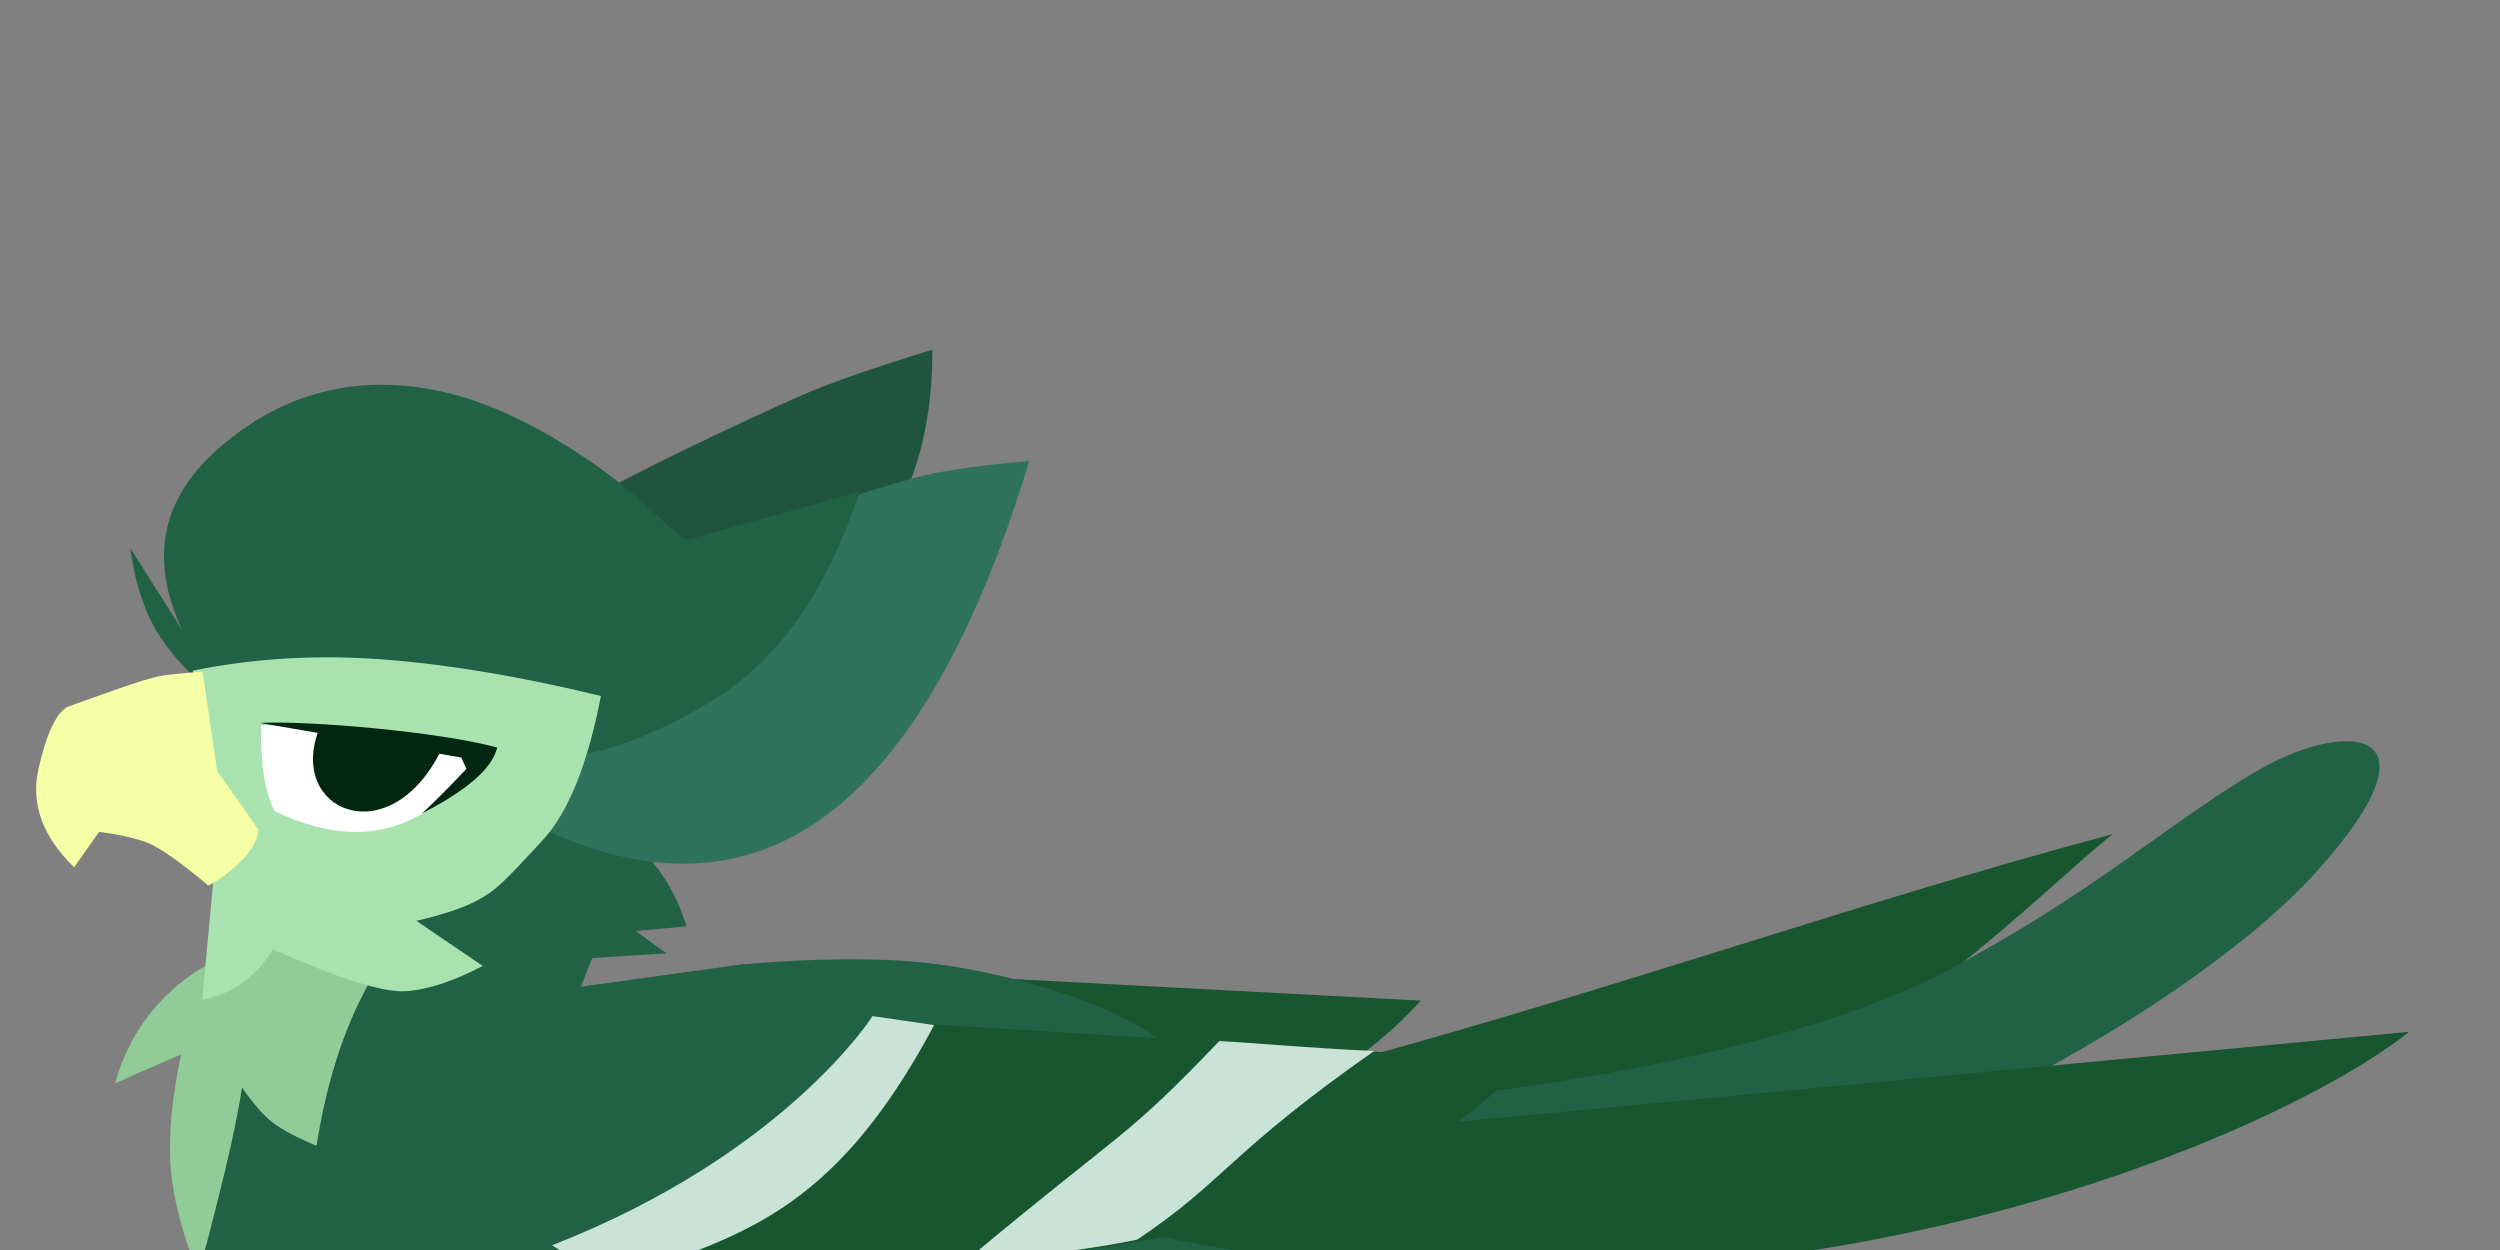 <?xml version="1.0" encoding="UTF-8" standalone="no"?>
<svg
   xmlns:dc="http://purl.org/dc/elements/1.1/"
   xmlns:cc="http://creativecommons.org/ns#"
   xmlns:rdf="http://www.w3.org/1999/02/22-rdf-syntax-ns#"
   xmlns:svg="http://www.w3.org/2000/svg"
   xmlns="http://www.w3.org/2000/svg"
   xmlns:sodipodi="http://sodipodi.sourceforge.net/DTD/sodipodi-0.dtd"
   xmlns:inkscape="http://www.inkscape.org/namespaces/inkscape"
   width="3cm"
   height="1.5cm"
   viewBox="0 0 85.039 42.52"
   version="1.1"
   id="svg21"
   sodipodi:docname="sitekaen.svg"
   inkscape:version="1.0.2 (e86c870879, 2021-01-15)">
  <rect x="0" y="0" width="85.039" height="42.52" fill="#808080" stroke="none"/>
  <sodipodi:namedview
     pagecolor="#ffffff"
     bordercolor="#666666"
     borderopacity="1"
     objecttolerance="10"
     gridtolerance="10"
     guidetolerance="10"
     inkscape:pageopacity="0"
     inkscape:pageshadow="2"
     inkscape:window-width="1870"
     inkscape:window-height="1053"
     id="namedview23"
     showgrid="false"
     units="cm"
     inkscape:zoom="3.7063423"
     inkscape:cx="15.549177"
     inkscape:cy="34.605877"
     inkscape:window-x="50"
     inkscape:window-y="0"
     inkscape:window-maximized="1"
     inkscape:current-layer="svg21" />
  <defs
     id="defs2" />
  <path
     id="shape0"
     fill="#18562f"
     fill-rule="evenodd"
     stroke="#000000"
     stroke-opacity="0"
     stroke-width="0"
     stroke-linecap="square"
     stroke-linejoin="bevel"
     d="m 43.921,36.627 c 10.353,-2.726 18.813,-5.809 27.94,-8.255 -4.393,3.516 -15.672,16.51 -36.709,12.077 0,0 0.957,-1.732 8.77,-3.822 z" />
  <path
     id="shape01"
     fill="#18562f"
     fill-rule="evenodd"
     stroke="#000000"
     stroke-opacity="0"
     stroke-width="0"
     stroke-linecap="square"
     stroke-linejoin="bevel"
     d="m 27.933,32.958 20.395,1.079 c -4.626,5.16 -14.403,7.515 -29.33,7.064 z" />
  <path
     id="path6"
     fill="#216247"
     fill-rule="evenodd"
     d="m 20.307,27.834 c 1.5,0.757 2.516,1.982 3.047,3.675 l -1.73,0.162 1.043,0.757 -2.524,0.162 -0.384,0.973 5.459,-0.757 c 2.544,-0.216 4.639,-0.234 6.285,-0.053 2.47,0.27 5.595,1.167 7.297,2.194 1.701,1.027 2.872,3.057 8.149,2.599 5.277,-0.459 14.203,-1.834 19.247,-4.51 5.045,-2.675 7.431,-4.947 10.499,-6.768 3.069,-1.821 6.584,-1.625 2.151,3.329 -4.433,4.953 -16.654,11.653 -27.823,13.223 -2.77,0.852 -31.03,-0.658 -43.578,0 -3.013,0.158 4.569,-13.596 3.803,-13.452"
     style="stroke-width:0.321" />
  <path
     id="shape1"
     fill="#1f553f"
     fill-rule="evenodd"
     d="m 19.785,17.133 c 1.681,-1.032 5.846,-2.961 7.37,-3.637 1.016,-0.45 2.536,-0.983 4.558,-1.599 0.024,2.641 -0.65,4.945 -2.023,6.911 -1.456,1.869 -7.817,4.346 -9.906,-1.675 z"
     style="stroke-width:0.321" />
  <path
     id="shape2"
     fill="#2f735c"
     fill-rule="evenodd"
     d="m 24.042,18.416 c 6.761,-2.068 6.978,-2.218 8.377,-2.432 0.932,-0.143 1.796,-0.241 2.591,-0.297 C 31.391,27.604 25.813,31.743 18.276,28.104 6.971,22.645 6.971,22.645 24.042,18.416 Z"
     style="stroke-width:0.321" />
  <path
     id="shape3"
     fill="#216247"
     fill-rule="evenodd"
     d="M 6.712,23.121 C 5.982,22.451 5.451,21.77 5.116,21.08 4.782,20.39 4.554,19.578 4.432,18.644 L 6.202,21.441 C 5.078,19.053 5.469,17.007 7.377,15.303 10.239,12.747 13.352,12.805 15.71,13.495 c 2.358,0.69 4.972,2.476 6.308,3.737 0.891,0.84 1.336,1.22 1.336,1.139 l 5.894,-1.651 c -1.132,3.401 -2.795,5.765 -4.988,7.094 -2.194,1.329 -4.101,1.989 -5.721,1.98 l -2.112,0.012 -9.81,0.055 c -0.022,-0.009 0.01,-0.922 0.094,-2.739 z"
     style="stroke-width:0.321" />
  <path
     id="shape4"
     fill="#91cc98"
     fill-rule="evenodd"
     d="m 7.632,32.513 c -1.907,0.901 -3.148,2.347 -3.723,4.337 l 2.25,-0.985 c -0.325,1.536 -0.441,2.837 -0.349,3.901 0.093,1.065 0.408,2.257 0.945,3.577 0.382,-1.438 0.692,-2.653 0.929,-3.646 0.238,-0.992 0.42,-1.893 0.549,-2.702 0.378,0.546 0.724,0.942 1.039,1.187 0.315,0.245 0.813,0.509 1.494,0.792 0.342,-2.151 0.924,-3.969 1.745,-5.455 1.233,-2.229 1.233,-2.229 -4.88,-1.006 z"
     style="stroke-width:0.321" />
  <path
     id="shape5"
     fill="#a8e3af"
     fill-rule="evenodd"
     d="m 6.564,22.812 c 2.062,-0.421 4.208,-0.548 6.438,-0.382 2.23,0.166 4.709,0.581 7.438,1.245 -0.451,2.332 -1.114,3.97 -1.989,4.915 -1.312,1.417 -1.568,1.696 -2.245,2.054 -0.451,0.239 -1.132,0.465 -2.043,0.679 l 2.256,1.534 c -1.017,0.533 -1.9,0.819 -2.649,0.86 -0.749,0.041 -2.243,-0.433 -4.481,-1.42 -0.323,0.49 -0.669,0.869 -1.037,1.136 -0.368,0.267 -0.826,0.461 -1.374,0.581 L 7.345,29.017 C 7.286,28.983 7.025,26.915 6.564,22.812 Z"
     style="stroke-width:0.321" />
  <path
     id="shape6"
     fill="#f5ffa5"
     fill-rule="evenodd"
     d="m 6.89,22.841 0.496,3.381 1.409,2.004 c -0.05,0.38 -0.266,0.752 -0.647,1.115 -0.381,0.363 -0.736,0.623 -1.064,0.78 C 6.105,29.303 5.414,28.818 5.011,28.664 4.609,28.51 4.062,28.387 3.37,28.296 L 2.521,29.502 C 1.447,28.455 1.042,27.343 1.306,26.166 1.57,24.99 1.894,24.285 2.279,24.051 3.617,23.565 4.482,23.263 4.874,23.146 5.461,22.971 5.461,22.971 6.89,22.841 Z"
     style="stroke-width:0.321" />
  <path
     id="shape7"
     fill="#18562f"
     fill-rule="evenodd"
     d="m 29.641,34.716 22.274,1.376 c -4.626,5.16 -14.403,7.515 -29.33,7.064 z"
     style="stroke-width:0.321" />
  <path
     id="shape8"
     fill="#c9e3d8"
     fill-rule="evenodd"
     d="m 18.775,42.36 c 0.396,0.245 1.055,0.652 1.979,1.223 4.338,-1.513 7.546,-2.201 11.021,-8.713 -0.978,-0.143 -1.676,-0.245 -2.095,-0.306 0,0 -2.975,4.701 -10.904,7.796 z"
     style="stroke-width:0.321" />
  <path
     id="shape9"
     fill="#18562f"
     fill-rule="evenodd"
     d="m 37.479,39.302 c 20.753,-1.962 35.576,-3.363 44.47,-4.204 -4.393,3.516 -21.881,11.312 -42.918,6.879 0,0 -0.517,-0.892 -1.552,-2.675 z"
     style="stroke-width:0.321" />
  <path
     id="shape10"
     fill="#c9e3d8"
     fill-rule="evenodd"
     d="m 32.939,42.818 c 1.156,-0.13 2.734,-0.041 5.743,-0.65 3,-2.009 3.124,-2.962 8.062,-6.417 -2.372,-0.107 -4.252,-0.292 -5.268,-0.338 -3.285,3.427 -3.104,2.869 -8.537,7.404 z"
     style="stroke-width:0.321" />
  <path
     id="shape11"
     fill="#ffffff"
     fill-rule="evenodd"
     d="m 8.878,24.672 c -0.02,1.326 0.135,2.299 0.466,2.919 3.732,1.8 5.762,-0.227 6.997,-1.702 -2.003,-1.027 -3.86,-1.27 -7.463,-1.216 z"
     style="stroke-width:0.321" />
  <path
     id="shape12"
     fill="#012712"
     fill-rule="evenodd"
     d="m 8.837,24.591 6.854,1.178 0.174,0.386 c -0.62,0.654 -1.125,1.159 -1.512,1.516 1.881,-0.971 2.419,-1.691 2.56,-2.242 -1.976,-0.54 -6.426,-0.922 -8.075,-0.839 z"
     style="stroke-width:0.321" />
  <path
     id="shape13"
     fill="#012712"
     fill-rule="evenodd"
     d="m 10.84,24.837 c -1.048,2.764 2.412,4.204 4.152,0.707 0,0 -1.384,-0.236 -4.152,-0.707 z"
     style="stroke-width:0.321" />
</svg>
